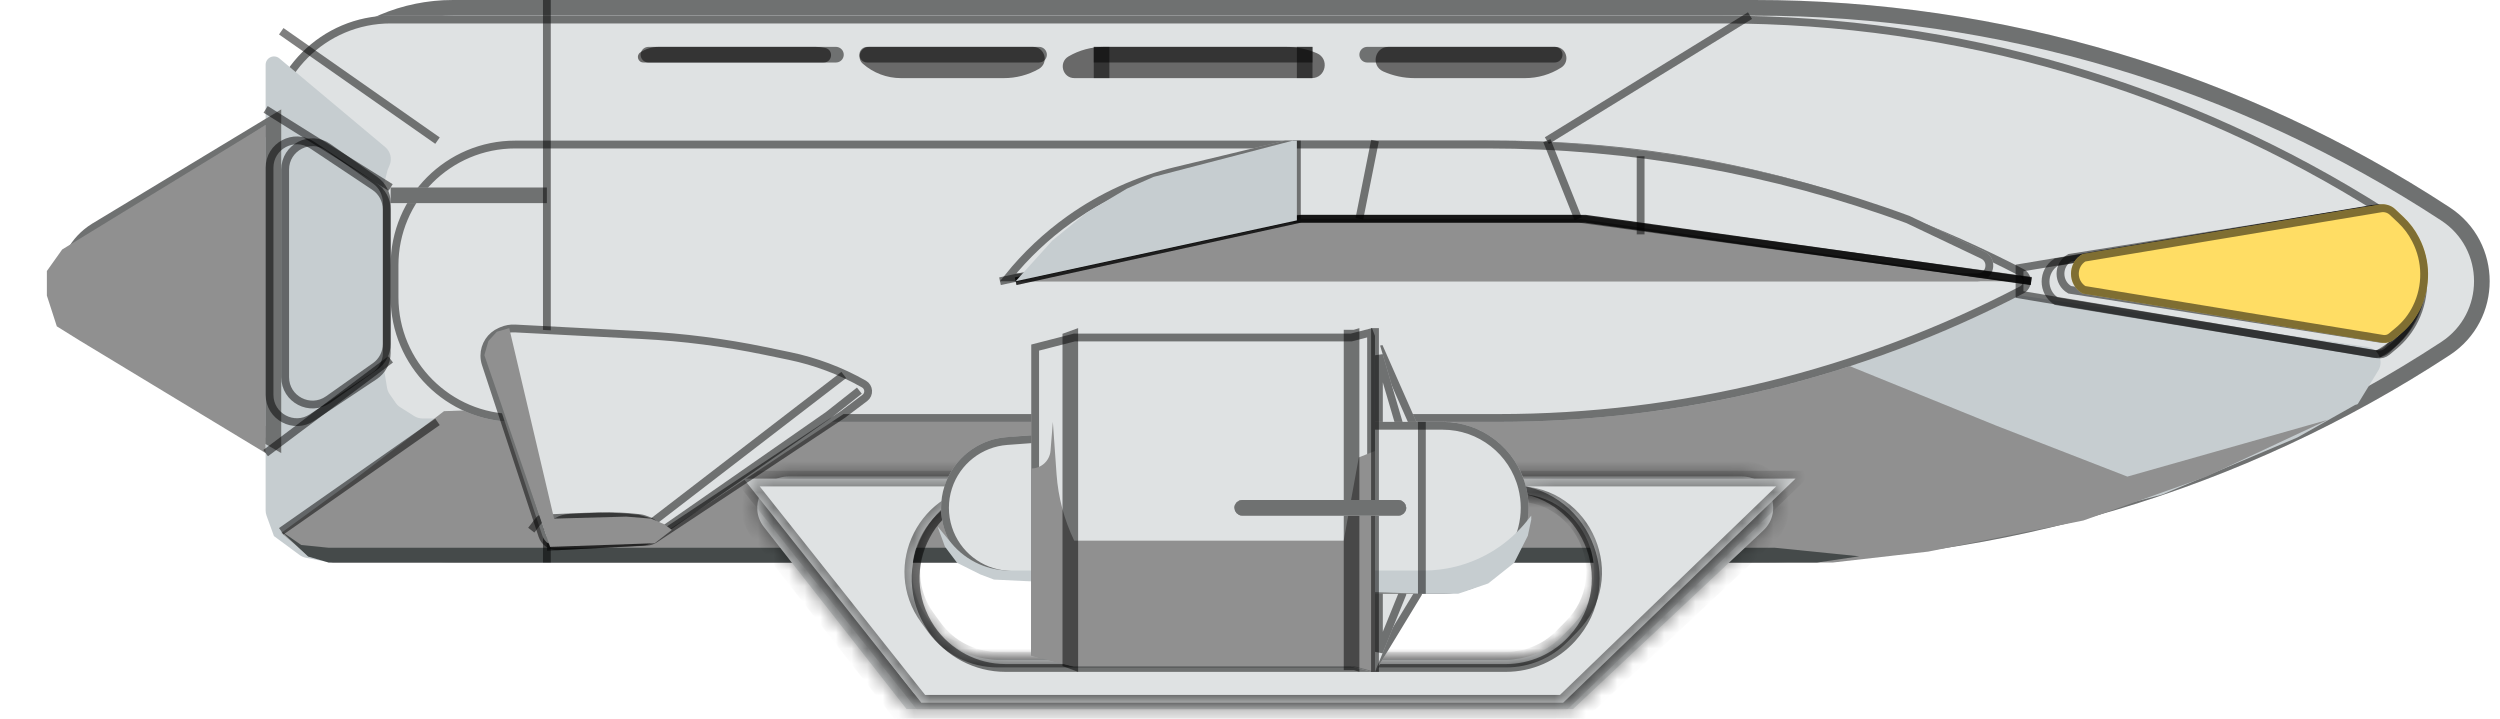 <svg width="160" height="46" viewBox="0 0 160 46" fill="none" xmlns="http://www.w3.org/2000/svg">
<path d="M17 12C17 5.373 22.373 0 29 0H112.273C128.086 0 143.556 4.614 156.785 13.276V13.276C160.19 15.505 160.19 20.495 156.785 22.724V22.724C143.556 31.386 128.086 36 112.273 36H29C22.373 36 17 30.627 17 24V12Z" fill="#DFE2E3"/>
<path d="M29 0.5H112.273C127.989 0.5 143.363 5.086 156.511 13.694C159.614 15.726 159.614 20.274 156.511 22.306C143.363 30.915 127.989 35.5 112.273 35.5H29C22.649 35.5 17.5 30.351 17.5 24V12C17.5 5.649 22.649 0.5 29 0.5Z" stroke="black" stroke-opacity="0.5"/>
<path d="M17 9C17 4.582 20.582 1 25 1H110.223C125.267 1 140 5.286 152.696 13.357V13.357C156.096 15.519 156.096 20.481 152.696 22.643V22.643C140 30.714 125.267 35 110.223 35H25C20.582 35 17 31.418 17 27V9Z" fill="#DFE2E3"/>
<path d="M25 1.25H110.223C125.22 1.25 139.906 5.523 152.562 13.568C155.808 15.631 155.808 20.369 152.562 22.432C139.906 30.477 125.22 34.75 110.223 34.75H25C20.72 34.75 17.25 31.28 17.25 27V9C17.25 4.72 20.72 1.25 25 1.25Z" stroke="black" stroke-opacity="0.5" stroke-width="0.5"/>
<path d="M27.801 26.781H31.368L101.443 26.587L107.704 25.762L117.226 23.529L123.215 21.341L128.385 18.936C128.562 18.854 128.76 18.825 128.953 18.854L151.504 22.203C152.213 22.308 152.584 23.103 152.21 23.714L150.913 25.831C150.888 25.871 150.845 25.895 150.798 25.895C150.775 25.895 150.752 25.901 150.732 25.913L147.033 27.999L138.453 31.624C138.408 31.643 138.362 31.658 138.314 31.671L128.116 34.309L119.36 35.638L111.066 36H43.944H21.217C21.152 36 21.088 35.994 21.025 35.981L19.575 35.698C19.43 35.669 19.293 35.609 19.174 35.521L17.532 34.309L17.059 33.003C17.02 32.894 17 32.779 17 32.663V4.148C17 3.693 17.531 3.445 17.88 3.737L24.656 9.415C24.99 9.695 25.104 10.16 24.938 10.563L24.806 10.88L24.502 12.058C24.481 12.139 24.47 12.224 24.47 12.308V22.888C24.47 22.941 24.475 22.995 24.483 23.048L24.77 24.811C24.794 24.958 24.85 25.098 24.935 25.22L25.326 25.785C25.402 25.895 25.5 25.989 25.613 26.061L26.504 26.626C26.664 26.727 26.849 26.781 27.039 26.781H27.801Z" fill="#C6CDD0" style="mix-blend-mode:multiply"/>
<path d="M117.316 23L28.416 26.315L22.7 30.676L18 34.105L19.718 35.559L21.299 36H117.316L123.405 35.303L133.335 33.312L141.216 30.502L149 26.859L136.152 30.502L127.808 27.26L117.316 23Z" fill="#909090" style="mix-blend-mode:multiply"/>
<path d="M113.578 35.055H21.024L19.282 34.881L18 34L19.721 35.619L21.024 36H113.578H116.309L119 35.604L113.578 35.055Z" fill="#454A4A" style="mix-blend-mode:multiply"/>
<path d="M25 16.977C25 12.572 28.572 9 32.977 9H95.893C107.593 9 119.121 11.819 129.5 17.219V17.219C130.131 17.548 130.131 18.452 129.5 18.781V18.781C119.121 24.181 107.593 27 95.893 27H32.977C28.572 27 25 23.428 25 19.023V16.977Z" fill="#DFE2E3"/>
<path d="M32.977 9.25H95.893C107.553 9.25 119.041 12.06 129.384 17.441C129.837 17.677 129.837 18.323 129.384 18.559C119.041 23.94 107.553 26.75 95.893 26.75H32.977C28.71 26.75 25.25 23.29 25.25 19.023V16.977C25.25 12.71 28.71 9.25 32.977 9.25Z" stroke="black" stroke-opacity="0.5" stroke-width="0.5"/>
<rect x="25" y="12" width="10" height="1" fill="#DFE2E3"/>
<rect x="25.25" y="12.25" width="9.5" height="0.5" stroke="black" stroke-opacity="0.5" stroke-width="0.5"/>
<rect x="25" y="23" width="10" height="0" fill="#DFE2E3"/>
<rect x="25" y="23" width="10" height="0" stroke="black" stroke-opacity="0.5"/>
<path d="M95.198 9L82.242 9L75.219 10.688C72.738 11.285 70.394 12.351 68.315 13.829C66.751 14.941 65.355 16.273 64.171 17.782L64 18H126.568C127.634 18 127.96 16.555 126.997 16.097L122.206 13.819C113.558 10.631 104.414 9 95.198 9Z" fill="#DFE2E3"/>
<path d="M75.277 10.931L82.271 9.25L95.198 9.25C104.381 9.25 113.492 10.875 122.109 14.049L126.89 16.323C127.612 16.666 127.367 17.75 126.568 17.75H64.516C65.653 16.336 66.98 15.085 68.46 14.033C70.513 12.573 72.827 11.52 75.277 10.931Z" stroke="black" stroke-opacity="0.5" stroke-width="0.5"/>
<path d="M83.04 14L65 18H129L101.002 14H83.04Z" fill="#909090" style="mix-blend-mode:multiply"/>
<path d="M35 0V36" stroke="black" stroke-opacity="0.5" stroke-width="0.5"/>
<path d="M5.705 21.939C3.008 20.077 3.1 16.063 5.879 14.326V14.326L18 7L18 29L5.879 22.059L5.705 21.939Z" fill="#DFE2E3"/>
<path d="M5.989 21.527C3.589 19.87 3.67 16.299 6.141 14.752L17.5 7.886L17.5 28.137L6.145 21.635L5.989 21.527Z" stroke="black" stroke-opacity="0.5"/>
<path d="M4.585 20.324C3.27 19.229 3.329 17.192 4.705 16.176L5.331 15.714L17 8L17 28L6.162 21.447C5.608 21.113 5.081 20.737 4.585 20.324V20.324Z" fill="#DFE2E3"/>
<path d="M5.474 15.919L16.75 8.465L16.75 27.557L6.291 21.233C5.749 20.905 5.232 20.537 4.745 20.132C3.554 19.141 3.608 17.297 4.854 16.377L5.474 15.919Z" stroke="black" stroke-opacity="0.5" stroke-width="0.5"/>
<path d="M3.979 15.967L17 8V29L5.056 21.77L3.636 20.885L3 18.918V17.344L3.979 15.967Z" fill="#909090" style="mix-blend-mode:multiply"/>
<mask id="path-23-inside-1_81_788" fill="white">
<path fill-rule="evenodd" clip-rule="evenodd" d="M50.467 30.495C48.8 30.495 47.864 32.416 48.892 33.729L58.019 45.381H100.674L112.848 33.954C114.169 32.713 113.292 30.495 111.479 30.495H50.467ZM62.036 31.621C58.222 31.621 55.812 35.719 57.666 39.052L57.983 39.62C58.865 41.206 60.537 42.19 62.352 42.19H97.808C99.291 42.19 100.698 41.532 101.648 40.393L102.122 39.825C104.839 36.569 102.524 31.621 98.283 31.621H62.036Z"/>
</mask>
<path fill-rule="evenodd" clip-rule="evenodd" d="M50.467 30.495C48.8 30.495 47.864 32.416 48.892 33.729L58.019 45.381H100.674L112.848 33.954C114.169 32.713 113.292 30.495 111.479 30.495H50.467ZM62.036 31.621C58.222 31.621 55.812 35.719 57.666 39.052L57.983 39.62C58.865 41.206 60.537 42.19 62.352 42.19H97.808C99.291 42.19 100.698 41.532 101.648 40.393L102.122 39.825C104.839 36.569 102.524 31.621 98.283 31.621H62.036Z" fill="#DFE2E3"/>
<path d="M48.892 33.729L48.105 34.345L48.105 34.345L48.892 33.729ZM58.019 45.381L57.232 45.998L57.532 46.381H58.019V45.381ZM100.674 45.381V46.381H101.07L101.358 46.11L100.674 45.381ZM112.848 33.954L113.532 34.683L113.532 34.683L112.848 33.954ZM57.666 39.052L58.54 38.566L58.54 38.566L57.666 39.052ZM57.983 39.62L58.857 39.134L58.857 39.134L57.983 39.62ZM101.648 40.393L100.88 39.752L100.88 39.752L101.648 40.393ZM102.122 39.825L102.89 40.465L102.89 40.465L102.122 39.825ZM49.68 33.112C49.166 32.456 49.633 31.495 50.467 31.495V29.495C47.966 29.495 46.563 32.376 48.105 34.345L49.68 33.112ZM58.806 44.765L49.68 33.112L48.105 34.345L57.232 45.998L58.806 44.765ZM100.674 44.381H58.019V46.381H100.674V44.381ZM112.164 33.225L99.99 44.652L101.358 46.11L113.532 34.683L112.164 33.225ZM111.479 31.495C112.385 31.495 112.824 32.604 112.164 33.225L113.532 34.683C115.515 32.822 114.198 29.495 111.479 29.495V31.495ZM50.467 31.495H111.479V29.495H50.467V31.495ZM58.54 38.566C57.057 35.9 58.985 32.621 62.036 32.621V30.621C57.459 30.621 54.568 35.539 56.793 39.538L58.54 38.566ZM58.857 39.134L58.54 38.566L56.793 39.538L57.109 40.107L58.857 39.134ZM62.352 41.19C60.9 41.19 59.562 40.403 58.857 39.134L57.109 40.107C58.168 42.01 60.174 43.19 62.352 43.19V41.19ZM97.808 41.19H62.352V43.19H97.808V41.19ZM100.88 39.752C100.12 40.663 98.995 41.19 97.808 41.19V43.19C99.588 43.19 101.275 42.4 102.415 41.034L100.88 39.752ZM101.354 39.184L100.88 39.752L102.415 41.034L102.89 40.465L101.354 39.184ZM98.283 32.621C101.676 32.621 103.528 36.579 101.354 39.184L102.89 40.465C106.15 36.558 103.372 30.621 98.283 30.621V32.621ZM62.036 32.621H98.283V30.621H62.036V32.621Z" fill="black" fill-opacity="0.5" mask="url(#path-23-inside-1_81_788)"/>
<mask id="path-25-inside-2_81_788" fill="white">
<path fill-rule="evenodd" clip-rule="evenodd" d="M114.915 30.629H47.585L58.967 44.977H100.038L114.915 30.629ZM63.396 31.596C59.301 31.596 56.942 36.248 59.363 39.551L59.817 40.171C60.758 41.456 62.256 42.215 63.85 42.215H96.404C97.742 42.215 99.024 41.679 99.964 40.726L100.575 40.106C103.691 36.947 101.452 31.596 97.015 31.596H63.396Z"/>
</mask>
<path fill-rule="evenodd" clip-rule="evenodd" d="M114.915 30.629H47.585L58.967 44.977H100.038L114.915 30.629ZM63.396 31.596C59.301 31.596 56.942 36.248 59.363 39.551L59.817 40.171C60.758 41.456 62.256 42.215 63.85 42.215H96.404C97.742 42.215 99.024 41.679 99.964 40.726L100.575 40.106C103.691 36.947 101.452 31.596 97.015 31.596H63.396Z" fill="#DFE2E3"/>
<path d="M47.585 30.629V30.129H46.551L47.194 30.939L47.585 30.629ZM114.915 30.629L115.262 30.989L116.153 30.129H114.915V30.629ZM58.967 44.977L58.575 45.287L58.725 45.477H58.967V44.977ZM100.038 44.977V45.477H100.24L100.385 45.337L100.038 44.977ZM59.363 39.551L59.766 39.256L59.766 39.256L59.363 39.551ZM59.817 40.171L59.413 40.466L59.413 40.466L59.817 40.171ZM99.964 40.726L99.608 40.375L99.608 40.375L99.964 40.726ZM100.575 40.106L100.931 40.458L100.931 40.458L100.575 40.106ZM47.585 31.129H114.915V30.129H47.585V31.129ZM59.359 44.666L47.977 30.318L47.194 30.939L58.575 45.287L59.359 44.666ZM100.038 44.477H58.967V45.477H100.038V44.477ZM114.568 30.269L99.691 44.617L100.385 45.337L115.262 30.989L114.568 30.269ZM59.766 39.256C57.588 36.283 59.711 32.096 63.396 32.096V31.096C58.892 31.096 56.297 36.214 58.959 39.847L59.766 39.256ZM60.22 39.875L59.766 39.256L58.959 39.847L59.413 40.466L60.22 39.875ZM63.85 41.715C62.416 41.715 61.068 41.032 60.22 39.875L59.413 40.466C60.449 41.88 62.097 42.715 63.85 42.715V41.715ZM96.404 41.715H63.85V42.715H96.404V41.715ZM99.608 40.375C98.762 41.232 97.608 41.715 96.404 41.715V42.715C97.876 42.715 99.286 42.125 100.32 41.077L99.608 40.375ZM100.219 39.755L99.608 40.375L100.32 41.077L100.931 40.458L100.219 39.755ZM97.015 32.096C101.009 32.096 103.023 36.912 100.219 39.755L100.931 40.458C104.358 36.982 101.896 31.096 97.015 31.096V32.096ZM63.396 32.096H97.015V31.096H63.396V32.096Z" fill="black" fill-opacity="0.5" mask="url(#path-25-inside-2_81_788)"/>
<path d="M64.358 31.25H96.366C101.368 31.25 103.985 37.196 100.606 40.884C99.516 42.073 97.978 42.75 96.366 42.75H64.358C62.457 42.75 60.679 41.811 59.608 40.241C57.004 36.424 59.737 31.25 64.358 31.25Z" stroke="black" stroke-opacity="0.5" stroke-width="0.5"/>
<path d="M88 21L91 27.8V38.067L88 43V21Z" fill="#DFE2E3"/>
<path d="M90.75 37.997L88.25 42.108V22.186L90.75 27.852V37.997Z" stroke="black" stroke-opacity="0.5" stroke-width="0.5"/>
<path d="M88 21L90 27.8V38.067L88 43V21Z" fill="#DFE2E3"/>
<path d="M89.75 38.019L88.25 41.718V22.736L89.75 27.836V38.019Z" stroke="black" stroke-opacity="0.5" stroke-width="0.5"/>
<path d="M60.45 31.107C61.016 29.35 62.591 28.113 64.431 27.976L77.613 27H92.328C94.847 27 97.045 28.712 97.661 31.155V31.155C97.883 32.038 97.883 32.962 97.661 33.845V33.845C97.045 36.288 94.847 38 92.328 38H77.613L64.431 37.024C62.591 36.888 61.016 35.65 60.45 33.893V33.893C60.157 32.987 60.157 32.013 60.45 31.107V31.107Z" fill="#DFE2E3"/>
<path d="M92.328 37.75H77.622L64.45 36.775C62.711 36.646 61.223 35.476 60.687 33.816C60.411 32.961 60.411 32.039 60.687 31.184C61.223 29.524 62.711 28.354 64.45 28.226L77.622 27.25H92.328C94.733 27.25 96.83 28.884 97.418 31.216C97.631 32.059 97.631 32.941 97.418 33.784C96.83 36.116 94.733 37.75 92.328 37.75Z" stroke="black" stroke-opacity="0.5" stroke-width="0.5"/>
<path d="M97.72 33.348L98 33V33.258L97.781 34.289L96.908 36.021L95.248 37.34L93.325 38H91.228L68.684 37.34L63.615 37.093L62.742 36.763L61.256 36.021L60.477 34.987L60 33.687L60.881 34.754C61.369 35.345 61.99 35.812 62.693 36.116C63.302 36.38 63.957 36.516 64.62 36.516H91.106C91.797 36.516 92.484 36.431 93.154 36.265C94.954 35.818 96.557 34.793 97.72 33.348Z" fill="#C6CDD0" style="mix-blend-mode:multiply"/>
<path d="M66 22.051L67.363 21.701L68.726 21.351H71.452H76.904H82.356H85.082H86.445L87.808 21L87.998 21.494L88 31.808V42.33L87.808 43L86.445 42.65H85.082H82.356H76.904H71.452H68.726L67.363 42.299L66 41.949V22.051Z" fill="#DFE2E3"/>
<path d="M86.445 21.601H86.476L86.507 21.593L87.654 21.297L87.748 21.541L87.75 31.808V31.808V42.295L87.634 42.697L86.507 42.407L86.476 42.4H86.445H85.082H82.356H76.904H71.452H68.758L67.425 42.057L66.25 41.755V22.245L67.425 21.943L68.758 21.601H71.452H76.904H82.356H85.082H86.445Z" stroke="black" stroke-opacity="0.5" stroke-width="0.5"/>
<path d="M88 42.746V28.861L86.963 29.274L85.996 34.604H82.5H77H71.5H68.75C68.107 33.268 67.723 31.823 67.619 30.344L67.383 27L67.234 28.845C67.182 29.488 66.645 29.983 66 29.983V41.969L68.596 42.635H86.674L88 43V42.746Z" fill="#909090" style="mix-blend-mode:multiply"/>
<path d="M88 21V43" stroke="black" stroke-opacity="0.5" stroke-width="0.5"/>
<path d="M68.25 42.453V21.537L68.75 21.356V42.64L68.25 42.453Z" stroke="black" stroke-opacity="0.5" stroke-width="0.5"/>
<path d="M86.647 42.637H86.25V21.356H86.642H86.679L86.713 21.346L86.75 21.335V42.657L86.723 42.649L86.686 42.637H86.647Z" stroke="black" stroke-opacity="0.5" stroke-width="0.5"/>
<rect x="79" y="32" width="11" height="1" rx="0.5" fill="#DFE2E3"/>
<rect x="79.25" y="32.25" width="10.5" height="0.5" rx="0.25" stroke="black" stroke-opacity="0.5" stroke-width="0.5"/>
<rect x="79" y="32" width="11" height="1" rx="0.5" fill="#DFE2E3"/>
<rect x="79.25" y="32.25" width="10.5" height="0.5" rx="0.25" stroke="black" stroke-opacity="0.5" stroke-width="0.5"/>
<path d="M91 27V38" stroke="black" stroke-opacity="0.5" stroke-width="0.5"/>
<path d="M66.105 3H55.625C55.059 3 54.794 3.701 55.218 4.076C55.892 4.671 56.761 5 57.661 5H64.25C65.029 5 65.796 4.8 66.475 4.418C67.155 4.036 66.884 3 66.105 3Z" fill="#696969"/>
<path d="M99.531 3H88.862C87.975 3 87.717 4.211 88.528 4.573C89.16 4.854 89.844 5 90.536 5H97.601C98.421 5 99.224 4.766 99.916 4.326C100.523 3.939 100.25 3 99.531 3Z" fill="#696969"/>
<path d="M41.178 4H52.715C53.279 4 53.368 3.19 52.818 3.068C52.616 3.023 52.409 3 52.202 3H42.152C41.736 3 41.33 3.122 40.983 3.351C40.69 3.544 40.827 4 41.178 4Z" fill="#696969"/>
<path d="M83.95 5H68.763C68.001 5 67.729 3.993 68.387 3.609C69.071 3.21 69.849 3 70.641 3H82.311C82.987 3 83.656 3.137 84.278 3.404C85.109 3.76 84.854 5 83.95 5Z" fill="#696969"/>
<line x1="55.5" y1="3.5" x2="66.5" y2="3.5" stroke="black" stroke-opacity="0.5" stroke-linecap="round"/>
<line x1="87.5" y1="3.5" x2="99.5" y2="3.5" stroke="black" stroke-opacity="0.5" stroke-linecap="round"/>
<line x1="41.5" y1="3.5" x2="53.5" y2="3.5" stroke="black" stroke-opacity="0.5" stroke-linecap="round"/>
<line x1="70" y1="3.5" x2="84" y2="3.5" stroke="black" stroke-opacity="0.5"/>
<line x1="70.5" y1="3" x2="70.5" y2="5" stroke="black" stroke-opacity="0.5"/>
<line x1="83.5" y1="3" x2="83.5" y2="5" stroke="black" stroke-opacity="0.5"/>
<path d="M19.97 9.279L23.97 11.943C24.457 12.267 24.75 12.814 24.75 13.399V22.601C24.75 23.186 24.457 23.733 23.97 24.057L19.97 26.721C18.807 27.496 17.25 26.662 17.25 25.265V10.735C17.25 9.338 18.807 8.504 19.97 9.279Z" stroke="black" stroke-opacity="0.5" stroke-width="0.5"/>
<path d="M21.007 9.423L24.007 11.535C24.473 11.863 24.75 12.397 24.75 12.966V22.018C24.75 22.586 24.474 23.119 24.01 23.447L21.01 25.567C19.851 26.386 18.25 25.557 18.25 24.138V10.854C18.25 9.436 19.848 8.607 21.007 9.423Z" stroke="black" stroke-opacity="0.5" stroke-width="0.5"/>
<path d="M41.108 21.447L32.953 21.022C32.669 21.008 32.386 21.058 32.125 21.17L32.02 21.215C31.401 21.48 31 22.088 31 22.762C31 22.941 31.029 23.119 31.085 23.289L34.708 34.276C34.849 34.703 35.259 34.984 35.709 34.961L41.4 34.67C41.578 34.661 41.751 34.604 41.901 34.505L48.896 29.874L53.911 26.549L55.349 25.469C55.656 25.238 55.626 24.768 55.291 24.578C53.802 23.734 52.19 23.128 50.513 22.781L48.917 22.451C46.343 21.919 43.733 21.584 41.108 21.447Z" fill="#DFE2E3" stroke="black" stroke-opacity="0.5" stroke-width="0.5"/>
<path d="M35 34V34C35.322 33.486 35.877 33.163 36.483 33.137L38.369 33.055C39.21 33.018 40.052 33.051 40.888 33.153L40.97 33.163C41.056 33.173 41.14 33.193 41.222 33.222L41.529 33.332C41.812 33.433 42 33.7 42 34V34" stroke="black" stroke-opacity="0.5" stroke-width="0.5"/>
<path d="M34 33.93L34.531 33.248C34.56 33.212 34.604 33.189 34.651 33.187L37.457 33.07C38.583 33.023 39.711 33.063 40.831 33.19V33.19C40.834 33.19 40.837 33.191 40.841 33.192L41.382 33.35C41.689 33.441 41.925 33.688 42 34V34" stroke="black" stroke-opacity="0.5" stroke-width="0.5"/>
<path d="M55 25L53.015 26.566L48.252 29.885L41.623 34.495C41.47 34.601 41.291 34.662 41.105 34.672L35 35" stroke="black" stroke-opacity="0.5" stroke-width="0.5"/>
<path d="M65 18L83.123 14.023C83.194 14.008 83.266 14 83.338 14H101.47L130 18" stroke="black" stroke-opacity="0.8" stroke-width="0.5"/>
<path d="M64 18L82.423 14.023C82.492 14.008 82.563 14 82.634 14L101.05 14L130 17.973" stroke="black" stroke-opacity="0.5" stroke-width="0.5" stroke-linejoin="round"/>
<path d="M129.25 18.849V17.151L151.77 13.376C152.171 13.308 152.58 13.441 152.864 13.732L153.458 14.339C153.753 14.639 154.008 14.976 154.218 15.34C155.146 16.952 155.167 18.932 154.271 20.563L154.247 20.607C154.017 21.026 153.729 21.411 153.391 21.749L152.822 22.32C152.565 22.578 152.198 22.696 151.838 22.636L129.25 18.849Z" stroke="black" stroke-opacity="0.5" stroke-width="0.5"/>
<path d="M131.599 19.276C130.687 18.692 130.687 17.349 131.598 16.779L151.998 13.351C152.31 13.298 152.628 13.396 152.857 13.614L153.427 14.156C153.853 14.563 154.208 15.038 154.475 15.563L154.5 15.613C155.269 17.125 155.286 18.91 154.546 20.437C154.234 21.081 153.79 21.652 153.243 22.112L152.776 22.505C152.602 22.651 152.374 22.713 152.15 22.676L131.599 19.276Z" stroke="black" stroke-opacity="0.5" stroke-width="0.5"/>
<path d="M132.461 18.545C131.673 18.089 131.674 16.945 132.46 16.499L152.245 13.335C152.518 13.291 152.796 13.374 153.001 13.559L153.586 14.089C153.97 14.436 154.29 14.846 154.535 15.302L154.557 15.344C155.284 16.703 155.3 18.331 154.6 19.704C154.315 20.263 153.914 20.755 153.424 21.146L152.927 21.543C152.773 21.666 152.575 21.718 152.38 21.688L132.461 18.545Z" stroke="black" stroke-opacity="0.5" stroke-width="0.5"/>
<path d="M133.286 16.259L152.325 13.092C152.675 13.034 153.032 13.143 153.29 13.386L153.82 13.884C154.223 14.263 154.558 14.708 154.811 15.2L154.834 15.245C155.568 16.67 155.584 18.358 154.878 19.797V19.797C154.582 20.401 154.161 20.936 153.644 21.366L153.206 21.729C152.999 21.901 152.728 21.975 152.462 21.931L133.286 18.785V18.785C132.297 18.233 132.293 16.803 133.286 16.259V16.259Z" fill="#FFDD64"/>
<path d="M133.372 18.546C132.599 18.081 132.6 16.953 133.371 16.498L152.366 13.339C152.639 13.294 152.918 13.378 153.119 13.568L153.648 14.066C154.031 14.426 154.349 14.848 154.589 15.315L154.612 15.359C155.309 16.714 155.325 18.319 154.653 19.687C154.373 20.26 153.974 20.766 153.484 21.173L153.047 21.537C152.895 21.663 152.697 21.716 152.503 21.685L133.372 18.546Z" stroke="black" stroke-opacity="0.5" stroke-width="0.5"/>
<path d="M25 12L17 7" stroke="black" stroke-opacity="0.5" stroke-width="0.5"/>
<path d="M25 23L17 29" stroke="black" stroke-opacity="0.5" stroke-width="0.5"/>
<path d="M28 9L18 2" stroke="black" stroke-opacity="0.5" stroke-width="0.5"/>
<path d="M28 27L18 34" stroke="black" stroke-opacity="0.5" stroke-width="0.5"/>
<path d="M54 24L41 34" stroke="black" stroke-opacity="0.5" stroke-width="0.5"/>
<path d="M83 9L83 14" stroke="black" stroke-opacity="0.5" stroke-width="0.5"/>
<path d="M88 9L87 14" stroke="black" stroke-opacity="0.5" stroke-width="0.5"/>
<path d="M99 9L101 14" stroke="black" stroke-opacity="0.5" stroke-width="0.5"/>
<path d="M105 10V15" stroke="black" stroke-opacity="0.5" stroke-width="0.5"/>
<path d="M99 9L112 1" stroke="black" stroke-opacity="0.5" stroke-width="0.5"/>
<path d="M35.462 33.192L32.59 21L31.795 21.233L31.256 21.827L31 22.731L35.205 35L41.897 34.767L43 33.915L42.513 33.553L41.667 33.192L40.077 33.063L35.462 33.192Z" fill="#909090" style="mix-blend-mode:multiply"/>
<path d="M73.819 11.324L82.744 9H83V14.104L65 18L67.343 15.402L69.516 13.625L72.115 12.076L73.819 11.324Z" fill="#C6CDD0" style="mix-blend-mode:multiply"/>
</svg>
